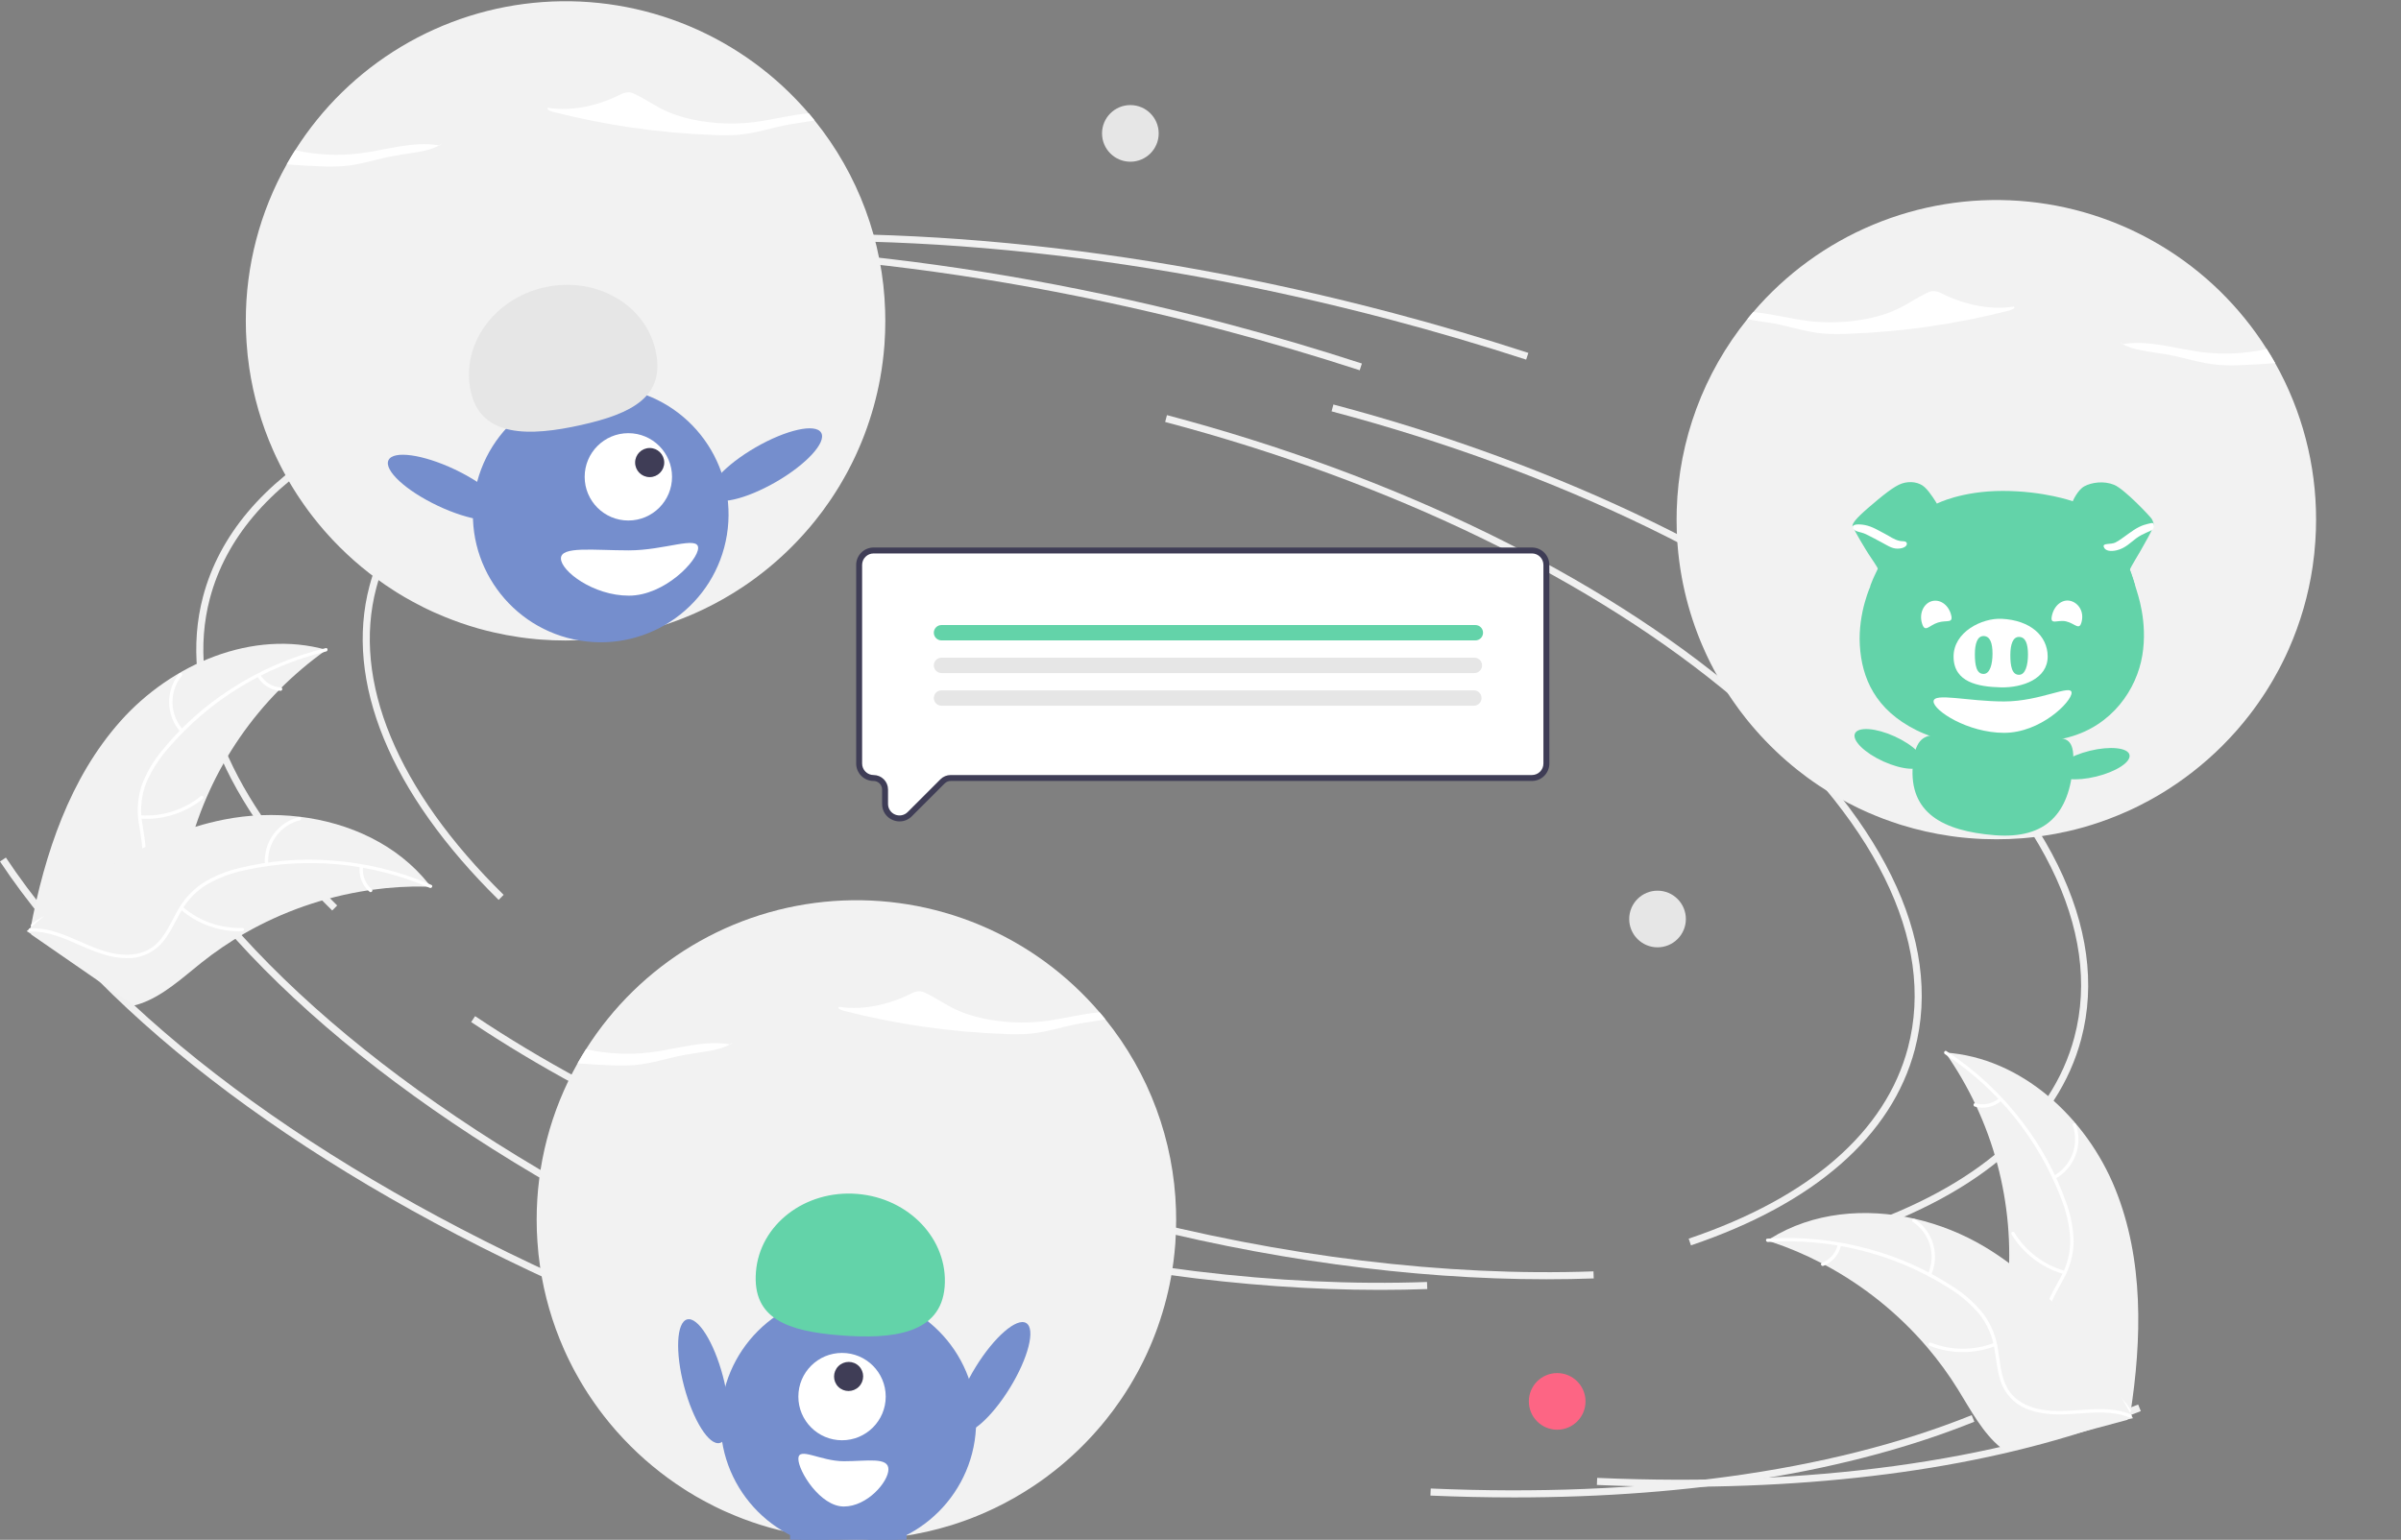 <svg width="809" height="519" viewBox="0 0 809 519" fill="none" xmlns="http://www.w3.org/2000/svg">
<rect x="0" y="0" width="809" height="519" fill="#808080" stroke="none"/>
<g clip-path="url(#clip0_78_60)">
<path d="M168.019 303.31C131.427 267.288 115.973 229.708 124.501 197.494C135.445 156.154 184.066 127.57 257.895 119.073L258.168 121.444C185.366 129.823 137.487 157.765 126.808 198.104C118.508 229.455 133.739 266.214 169.694 301.61L168.019 303.31Z" fill="#F0F0F0"/>
<path d="M521.067 431.177C475.399 431.177 425.771 424.39 376.477 411.34C315.519 395.202 259.627 370.843 214.843 340.897L216.169 338.913C260.737 368.715 316.382 392.962 377.088 409.033C431.947 423.557 487.218 430.286 536.905 428.51L536.991 430.895C531.744 431.083 526.436 431.177 521.067 431.177Z" fill="#F0F0F0"/>
<path d="M625.837 416.169L625.073 413.908C665.917 400.098 691.464 377.853 698.951 349.573C708.467 313.624 687.792 271.907 640.732 232.106C593.432 192.104 525.224 158.912 448.67 138.646L449.281 136.338C526.169 156.694 594.709 190.057 642.272 230.284C690.076 270.713 711.024 313.294 701.258 350.184C693.556 379.274 667.476 402.091 625.837 416.169Z" fill="#F0F0F0"/>
<path d="M250.79 432.174C161.054 392.375 91.905 340.741 56.083 286.781L58.071 285.461C93.645 339.047 162.431 390.375 251.757 429.993L250.79 432.174Z" fill="#F0F0F0"/>
<path d="M566.296 501.123C557.04 501.123 547.626 500.916 538.054 500.503L538.156 498.119C609.589 501.212 672.616 492.663 720.435 473.393L721.328 475.607C679.614 492.415 626.446 501.123 566.296 501.123Z" fill="#F0F0F0"/>
<path d="M514.229 121.213C499.398 116.384 484.142 111.888 468.886 107.849C381.094 84.607 294.793 76.355 219.311 83.99L219.071 81.615C294.835 73.956 381.431 82.227 469.497 105.542C484.796 109.592 500.095 114.101 514.968 118.944L514.229 121.213Z" fill="#F0F0F0"/>
<path d="M111.936 306.89C75.344 270.868 59.89 233.288 68.418 201.074C79.362 159.733 127.983 131.15 201.812 122.653L202.085 125.024C129.283 133.402 81.404 161.344 70.725 201.684C62.425 233.035 77.656 269.794 113.611 305.189L111.936 306.89Z" fill="#F0F0F0"/>
<path d="M464.984 434.756C419.316 434.756 369.689 427.97 320.395 414.92C259.436 398.782 203.544 374.423 158.76 344.477L160.086 342.493C204.654 372.295 260.299 396.542 321.005 412.612C375.865 427.137 431.135 433.866 480.822 432.09L480.908 434.474C475.661 434.663 470.353 434.757 464.984 434.756Z" fill="#F0F0F0"/>
<path d="M569.754 419.749L568.99 417.488C609.834 403.678 635.381 381.432 642.868 353.153C652.385 317.204 631.709 275.486 584.649 235.686C537.349 195.684 469.141 162.492 392.588 142.225L393.198 139.918C470.086 160.273 538.626 193.637 586.189 233.864C633.993 274.293 654.941 316.874 645.175 353.764C637.474 382.854 611.393 405.671 569.754 419.749Z" fill="#F0F0F0"/>
<path d="M194.707 435.754C104.971 395.955 35.822 344.32 0 290.361L1.988 289.041C37.562 342.627 106.348 393.955 195.674 433.573L194.707 435.754Z" fill="#F0F0F0"/>
<path d="M510.213 504.703C500.957 504.703 491.543 504.496 481.971 504.083L482.073 501.699C553.507 504.791 616.533 496.243 664.352 476.972L665.245 479.186C623.531 495.995 570.364 504.703 510.213 504.703Z" fill="#F0F0F0"/>
<path d="M458.147 124.793C443.315 119.964 428.059 115.468 412.803 111.429C325.011 88.187 238.711 79.935 163.228 87.57L162.988 85.195C238.752 77.535 325.348 85.807 413.414 109.121C428.713 113.172 444.012 117.681 458.886 122.524L458.147 124.793Z" fill="#F0F0F0"/>
<path d="M40.677 242.969C57.827 223.741 85.183 212.021 109.975 219.037C87.103 235.222 70.695 258.975 63.651 286.094C60.972 296.563 59.083 308.485 50.377 314.886C44.96 318.869 37.782 319.82 31.12 318.913C24.458 318.006 18.159 315.415 11.944 312.848L10.272 312.993C15.08 287.68 23.527 262.197 40.677 242.969Z" fill="#F2F2F2"/>
<path d="M109.899 219.572C89.172 224.59 70.552 236.012 56.686 252.215C53.639 255.65 51.153 259.544 49.318 263.754C47.664 267.912 47.153 272.437 47.839 276.86C48.396 280.996 49.444 285.163 48.986 289.362C48.719 291.509 48.002 293.574 46.882 295.424C45.761 297.273 44.261 298.865 42.482 300.095C38.129 303.274 32.893 304.699 27.724 305.914C21.985 307.264 16.002 308.575 11.324 312.39C10.757 312.852 10.073 311.945 10.639 311.484C18.779 304.848 30.09 305.7 39.096 300.88C43.298 298.631 46.848 295.102 47.711 290.259C48.466 286.025 47.388 281.727 46.788 277.544C46.056 273.24 46.388 268.821 47.757 264.675C49.371 260.386 51.704 256.403 54.654 252.896C61.171 244.895 68.905 237.969 77.574 232.371C87.431 225.927 98.319 221.217 109.765 218.444C110.473 218.273 110.603 219.402 109.899 219.572L109.899 219.572Z" fill="white"/>
<path d="M60.844 246.735C58.441 244.04 57.075 240.578 56.989 236.968C56.903 233.358 58.103 229.835 60.375 227.029C60.837 226.462 61.738 227.153 61.276 227.72C59.156 230.33 58.038 233.611 58.125 236.973C58.212 240.334 59.498 243.554 61.75 246.05C62.239 246.594 61.33 247.275 60.844 246.735H60.844Z" fill="white"/>
<path d="M47.281 274.8C54.646 275.289 61.925 272.984 67.666 268.345C68.234 267.885 68.918 268.791 68.351 269.251C62.367 274.067 54.787 276.45 47.124 275.925C46.394 275.874 46.554 274.749 47.281 274.8Z" fill="white"/>
<path d="M87.687 227.411C88.399 228.648 89.407 229.688 90.621 230.439C91.835 231.189 93.216 231.627 94.641 231.712C95.371 231.753 95.21 232.877 94.484 232.836C92.911 232.735 91.386 232.25 90.043 231.424C88.7 230.597 87.58 229.455 86.781 228.096C86.695 227.974 86.658 227.824 86.679 227.676C86.699 227.528 86.775 227.394 86.891 227.3C87.012 227.21 87.163 227.171 87.312 227.192C87.461 227.213 87.595 227.291 87.687 227.411V227.411Z" fill="white"/>
<path d="M145.166 298.859C144.709 298.846 144.252 298.833 143.79 298.828C137.645 298.687 131.499 299.046 125.413 299.9C124.941 299.959 124.464 300.025 123.995 300.097C109.353 302.312 95.25 307.226 82.402 314.589C77.292 317.524 72.413 320.843 67.807 324.518C61.446 329.594 54.953 335.603 47.506 338.205C46.732 338.485 45.941 338.717 45.139 338.899L10.579 315.021C10.527 314.928 10.47 314.842 10.419 314.748L8.995 313.857C9.219 313.651 9.457 313.442 9.681 313.236C9.81 313.116 9.948 313.001 10.077 312.881C10.166 312.803 10.256 312.725 10.331 312.649C10.361 312.623 10.391 312.597 10.415 312.578C10.49 312.502 10.569 312.44 10.639 312.372C11.961 311.2 13.294 310.036 14.637 308.879C14.642 308.871 14.642 308.871 14.655 308.868C24.912 300.077 35.992 292.065 47.936 285.989C48.296 285.806 48.66 285.615 49.035 285.444C54.435 282.735 60.046 280.472 65.814 278.677C68.975 277.705 72.184 276.893 75.427 276.245C83.811 274.586 92.404 274.257 100.89 275.269C117.807 277.289 133.89 284.696 144.375 297.846C144.643 298.183 144.904 298.514 145.166 298.859Z" fill="#F2F2F2"/>
<path d="M144.786 299.244C125.214 290.771 103.471 288.681 82.645 293.27C78.144 294.178 73.814 295.79 69.815 298.047C65.99 300.371 62.858 303.676 60.743 307.621C58.697 311.258 57.026 315.216 54.132 318.294C52.627 319.847 50.81 321.064 48.802 321.866C46.793 322.668 44.638 323.036 42.477 322.947C37.087 322.864 32.048 320.85 27.189 318.708C21.794 316.331 16.228 313.776 10.196 314.004C9.466 314.032 9.465 312.896 10.195 312.869C20.689 312.471 29.208 319.962 39.3 321.535C44.01 322.269 48.969 321.589 52.573 318.242C55.725 315.315 57.452 311.235 59.492 307.534C61.499 303.656 64.424 300.329 68.013 297.842C71.885 295.39 76.145 293.613 80.612 292.59C90.633 290.125 100.978 289.252 111.27 290.001C123.02 290.791 134.549 293.585 145.357 298.262C146.026 298.552 145.45 299.531 144.786 299.244V299.244Z" fill="white"/>
<path d="M89.264 291.398C88.969 287.799 89.962 284.212 92.067 281.278C94.171 278.344 97.251 276.254 100.754 275.381C101.464 275.206 101.768 276.301 101.057 276.475C97.793 277.282 94.925 279.23 92.971 281.966C91.016 284.702 90.105 288.047 90.4 291.396C90.463 292.124 89.327 292.121 89.264 291.398Z" fill="white"/>
<path d="M61.538 305.639C67.124 310.464 74.323 313.006 81.7 312.759C82.431 312.734 82.432 313.869 81.702 313.895C74.024 314.138 66.537 311.477 60.736 306.443C60.183 305.963 60.988 305.162 61.538 305.639V305.639Z" fill="white"/>
<path d="M122.331 292.129C122.155 293.545 122.334 294.983 122.851 296.313C123.368 297.643 124.207 298.824 125.294 299.75C125.852 300.223 125.047 301.024 124.492 300.554C123.296 299.526 122.371 298.22 121.796 296.752C121.222 295.284 121.015 293.697 121.195 292.131C121.2 291.981 121.261 291.84 121.366 291.734C121.472 291.629 121.613 291.567 121.762 291.562C121.913 291.563 122.057 291.623 122.163 291.729C122.27 291.835 122.33 291.979 122.331 292.129H122.331Z" fill="white"/>
<path d="M712.665 400.593C702.975 376.719 681.149 356.487 655.442 354.762C671.543 377.692 679.013 405.579 676.533 433.488C675.537 444.248 673.309 456.111 679.357 465.066C683.121 470.638 689.561 473.946 696.141 475.331C702.72 476.716 709.524 476.393 716.239 476.063L717.766 476.762C721.745 451.306 722.354 424.466 712.665 400.593Z" fill="#F2F2F2"/>
<path d="M655.333 355.291C673.168 366.984 686.865 384 694.479 403.921C696.194 408.18 697.227 412.683 697.54 417.264C697.701 421.737 696.661 426.17 694.528 430.105C692.614 433.813 690.226 437.385 689.246 441.495C688.776 443.606 688.757 445.792 689.191 447.911C689.625 450.03 690.502 452.033 691.764 453.789C694.796 458.246 699.249 461.348 703.708 464.23C708.66 467.43 713.854 470.676 716.978 475.841C717.356 476.466 718.305 475.842 717.927 475.217C712.492 466.232 701.551 463.232 694.69 455.666C691.488 452.136 689.331 447.619 690.145 442.768C690.858 438.526 693.317 434.841 695.288 431.103C697.425 427.295 698.596 423.022 698.701 418.657C698.622 414.075 697.764 409.539 696.164 405.245C692.715 395.519 687.759 386.396 681.476 378.21C674.358 368.828 665.687 360.733 655.839 354.274C655.229 353.875 654.727 354.895 655.333 355.291V355.291Z" fill="white"/>
<path d="M692.405 397.362C695.574 395.631 698.024 392.829 699.318 389.458C700.612 386.087 700.666 382.366 699.47 378.959C699.225 378.271 698.144 378.618 698.389 379.308C699.509 382.478 699.458 385.944 698.247 389.081C697.035 392.218 694.742 394.818 691.782 396.412C691.139 396.76 691.766 397.707 692.405 397.362V397.362Z" fill="white"/>
<path d="M695.747 428.352C688.646 426.338 682.565 421.721 678.717 415.422C678.336 414.797 677.387 415.421 677.767 416.045C681.784 422.592 688.122 427.384 695.516 429.464C696.221 429.662 696.448 428.549 695.747 428.352V428.352Z" fill="white"/>
<path d="M673.619 370.14C672.532 371.065 671.233 371.706 669.837 372.005C668.442 372.304 666.994 372.252 665.624 371.853C664.922 371.647 664.695 372.76 665.393 372.965C666.909 373.399 668.508 373.454 670.05 373.127C671.593 372.8 673.032 372.101 674.242 371.089C674.364 371.004 674.448 370.874 674.479 370.728C674.509 370.582 674.483 370.43 674.405 370.303C674.322 370.178 674.193 370.09 674.045 370.06C673.898 370.029 673.745 370.058 673.619 370.14V370.14Z" fill="white"/>
<path d="M595.469 418.112C595.904 418.254 596.339 418.395 596.776 418.546C602.611 420.478 608.279 422.882 613.724 425.732C614.148 425.946 614.575 426.169 614.993 426.394C628.038 433.401 639.67 442.77 649.295 454.023C653.121 458.504 656.601 463.27 659.704 468.28C663.989 475.198 668.085 483.04 674.224 487.993C674.859 488.517 675.526 489.001 676.22 489.443L716.795 478.57C716.875 478.499 716.958 478.437 717.038 478.366L718.678 478.006C718.536 477.736 718.383 477.46 718.241 477.19C718.159 477.033 718.068 476.879 717.987 476.722C717.929 476.619 717.872 476.515 717.826 476.418C717.807 476.384 717.787 476.349 717.771 476.324C717.725 476.227 717.672 476.142 717.629 476.054C716.778 474.506 715.914 472.962 715.038 471.42C715.035 471.411 715.035 471.411 715.024 471.404C708.319 459.677 700.576 448.407 691.369 438.67C691.092 438.377 690.812 438.075 690.517 437.787C686.342 433.421 681.818 429.404 676.989 425.775C674.338 423.797 671.589 421.954 668.752 420.253C661.413 415.873 653.431 412.675 645.098 410.776C628.487 406.992 610.85 408.563 596.555 417.425C596.189 417.651 595.832 417.876 595.469 418.112Z" fill="#F2F2F2"/>
<path d="M595.698 418.603C616.978 417.201 638.159 422.54 656.232 433.862C660.166 436.23 663.702 439.204 666.71 442.673C669.531 446.147 671.37 450.314 672.036 454.739C672.74 458.853 672.984 463.142 674.676 467.013C675.571 468.982 676.873 470.739 678.495 472.17C680.117 473.6 682.023 474.671 684.089 475.313C689.193 477.047 694.616 476.843 699.912 476.459C705.792 476.033 711.893 475.498 717.497 477.74C718.176 478.012 718.558 476.942 717.88 476.671C708.13 472.769 697.589 476.961 687.555 475.051C682.873 474.16 678.431 471.852 676.161 467.489C674.176 463.673 673.921 459.25 673.244 455.078C672.657 450.751 671.02 446.634 668.475 443.086C665.654 439.475 662.238 436.37 658.375 433.905C649.766 428.216 640.316 423.916 630.371 421.162C619.038 417.957 607.241 416.714 595.489 417.486C594.762 417.535 594.976 418.651 595.698 418.603V418.603Z" fill="white"/>
<path d="M650.627 429.874C652.115 426.584 652.385 422.872 651.389 419.401C650.392 415.931 648.195 412.927 645.189 410.927C644.579 410.524 643.925 411.453 644.535 411.856C647.338 413.713 649.385 416.511 650.306 419.745C651.227 422.979 650.962 426.436 649.558 429.491C649.254 430.155 650.325 430.535 650.627 429.874H650.627Z" fill="white"/>
<path d="M671.954 452.606C665.071 455.273 657.436 455.247 650.571 452.535C649.891 452.266 649.509 453.335 650.188 453.604C657.337 456.413 665.283 456.424 672.439 453.633C673.121 453.366 672.632 452.341 671.954 452.606V452.606Z" fill="white"/>
<path d="M619.238 419.449C618.928 420.842 618.276 422.136 617.342 423.215C616.408 424.294 615.22 425.124 613.886 425.631C613.201 425.889 613.691 426.914 614.371 426.658C615.843 426.091 617.153 425.173 618.188 423.983C619.223 422.793 619.95 421.368 620.307 419.832C620.353 419.69 620.343 419.536 620.279 419.401C620.215 419.267 620.103 419.161 619.964 419.106C619.822 419.056 619.666 419.064 619.531 419.129C619.395 419.193 619.29 419.308 619.238 419.449V419.449Z" fill="white"/>
<path d="M524.682 481.886C529.955 481.886 534.229 477.612 534.229 472.34C534.229 467.068 529.955 462.794 524.682 462.794C519.41 462.794 515.136 467.068 515.136 472.34C515.136 477.612 519.41 481.886 524.682 481.886Z" fill="#FD6584"/>
<path d="M558.496 319.296C563.768 319.296 568.042 315.022 568.042 309.75C568.042 304.478 563.768 300.204 558.496 300.204C553.224 300.204 548.95 304.478 548.95 309.75C548.95 315.022 553.224 319.296 558.496 319.296Z" fill="#E6E6E6"/>
<path d="M380.868 54.508C386.14 54.508 390.414 50.234 390.414 44.962C390.414 39.69 386.14 35.416 380.868 35.416C375.595 35.416 371.322 39.69 371.322 44.962C371.322 50.234 375.595 54.508 380.868 54.508Z" fill="#E6E6E6"/>
<path d="M180.826 411.146C180.826 413.576 180.906 416.006 181.076 418.416C181.256 421.296 181.566 424.156 181.986 426.996C183.397 436.558 186.095 445.886 190.006 454.726C190.205 455.166 190.405 455.606 190.606 456.046L190.906 456.706C191.006 456.926 191.116 457.146 191.216 457.356C191.356 457.646 191.486 457.926 191.626 458.206C191.796 458.556 191.966 458.906 192.146 459.256C192.166 459.296 192.186 459.346 192.216 459.396C192.366 459.696 192.506 459.986 192.666 460.286C192.695 460.351 192.728 460.414 192.766 460.476C192.936 460.816 193.116 461.166 193.296 461.506C193.496 461.866 193.686 462.236 193.886 462.596C194.366 463.486 194.866 464.366 195.376 465.246C195.526 465.506 195.676 465.766 195.836 466.026C195.976 466.266 196.116 466.506 196.266 466.746C196.366 466.906 196.466 467.076 196.566 467.236C196.726 467.506 196.886 467.766 197.056 468.036C197.426 468.626 197.806 469.216 198.176 469.806H198.186C198.356 470.076 198.536 470.346 198.716 470.606V470.616C199.246 471.416 199.796 472.216 200.346 473.006C200.347 473.006 200.348 473.006 200.349 473.006C200.351 473.007 200.352 473.008 200.353 473.008C200.354 473.009 200.354 473.011 200.355 473.012C200.355 473.013 200.356 473.014 200.356 473.016C200.796 473.656 201.256 474.276 201.706 474.896V474.906C202.006 475.296 202.296 475.696 202.596 476.086C202.836 476.406 203.086 476.736 203.336 477.056C203.386 477.126 203.446 477.186 203.496 477.256V477.266C203.566 477.356 203.636 477.436 203.706 477.526C204.766 478.886 205.859 480.216 206.986 481.516L207.166 481.726C207.226 481.796 207.296 481.866 207.356 481.946C207.456 482.056 207.546 482.166 207.646 482.276C207.736 482.386 207.836 482.496 207.936 482.606C213.809 489.221 220.468 495.095 227.766 500.096C228.736 500.766 229.726 501.416 230.716 502.046C230.966 502.206 231.216 502.366 231.466 502.516C231.536 502.566 231.616 502.616 231.686 502.666C231.826 502.746 231.956 502.826 232.096 502.916C232.226 502.996 232.356 503.076 232.496 503.156C233.026 503.486 233.566 503.806 234.106 504.126C234.236 504.206 234.376 504.286 234.516 504.366C234.646 504.436 234.786 504.516 234.926 504.596C234.926 504.606 234.926 504.606 234.936 504.606H234.946V504.616H234.956C235.626 505.006 236.306 505.386 236.996 505.756C237.366 505.956 237.746 506.166 238.126 506.356C238.986 506.826 239.856 507.276 240.726 507.706C241.036 507.856 241.356 508.006 241.666 508.166C241.926 508.286 242.186 508.416 242.446 508.536C242.526 508.576 242.596 508.606 242.666 508.646C242.886 508.746 243.096 508.846 243.316 508.946C243.556 509.056 243.796 509.166 244.026 509.276C244.296 509.396 244.556 509.516 244.826 509.626C245.826 510.076 246.836 510.506 247.846 510.916C251.465 512.399 255.164 513.681 258.926 514.756C259.096 514.806 259.276 514.856 259.456 514.906C261.066 515.356 262.686 515.766 264.316 516.136C267.166 516.796 270.042 517.336 272.946 517.756H272.966C273.316 517.806 273.656 517.856 274.006 517.906C274.036 517.906 274.066 517.916 274.106 517.916C274.106 517.926 274.106 517.926 274.116 517.916C274.496 517.966 274.886 518.016 275.266 518.066C275.292 518.073 275.319 518.077 275.346 518.076C275.706 518.126 276.076 518.166 276.436 518.206C276.826 518.246 277.216 518.286 277.606 518.326C277.906 518.356 278.206 518.386 278.506 518.416C278.531 518.425 278.559 518.428 278.586 518.426C278.856 518.446 279.126 518.476 279.396 518.496H279.436C279.666 518.516 279.906 518.536 280.136 518.556C282.926 518.776 285.726 518.876 288.566 518.876C291.636 518.876 294.686 518.756 297.696 518.496H297.726C298.376 518.436 299.016 518.376 299.656 518.316C299.826 518.296 299.986 518.286 300.156 518.266C300.186 518.266 300.226 518.256 300.256 518.256C300.306 518.246 300.356 518.246 300.416 518.236C300.443 518.237 300.47 518.233 300.496 518.226C300.716 518.206 300.936 518.176 301.166 518.156L301.916 518.066C302.166 518.036 302.416 517.996 302.666 517.966C302.726 517.956 302.776 517.956 302.836 517.946C303.016 517.926 303.196 517.896 303.376 517.866C303.466 517.856 303.556 517.846 303.636 517.836C303.816 517.806 303.986 517.786 304.166 517.756H304.176C309.663 516.966 315.08 515.745 320.376 514.106C320.656 514.016 320.936 513.936 321.216 513.846C321.226 513.846 321.236 513.836 321.246 513.836C321.326 513.806 321.416 513.786 321.496 513.756C322.246 513.516 322.986 513.266 323.726 513.006C324.746 512.666 325.756 512.296 326.766 511.916C327.036 511.806 327.306 511.706 327.576 511.596C328.126 511.386 328.666 511.166 329.206 510.946C330.126 510.576 331.046 510.186 331.956 509.786C332.806 509.406 333.646 509.026 334.486 508.626C334.506 508.616 334.536 508.616 334.556 508.596C334.746 508.506 334.936 508.416 335.116 508.326H335.126C339.731 506.116 344.172 503.579 348.416 500.736C349.776 499.826 351.116 498.886 352.436 497.916C353.496 497.126 354.536 496.326 355.576 495.506C360.706 491.425 365.456 486.886 369.766 481.946V481.936C370.076 481.596 370.366 481.246 370.666 480.896C370.716 480.846 370.756 480.796 370.796 480.756C370.986 480.526 371.166 480.306 371.356 480.086V480.076C371.606 479.786 371.856 479.486 372.096 479.186C372.156 479.116 372.206 479.056 372.256 478.996V478.986C372.456 478.746 372.646 478.506 372.846 478.256C372.946 478.136 373.036 478.016 373.136 477.896V477.886C373.726 477.146 374.296 476.406 374.866 475.646C375.016 475.446 375.166 475.236 375.326 475.026C376.046 474.056 376.746 473.066 377.426 472.076V472.066C377.686 471.696 377.936 471.316 378.196 470.946C378.446 470.566 378.696 470.186 378.946 469.806C379.196 469.406 379.456 469.016 379.706 468.616L379.736 468.556C379.986 468.176 380.236 467.776 380.476 467.386C380.666 467.066 380.856 466.756 381.046 466.446C381.166 466.236 381.296 466.026 381.416 465.806C381.463 465.738 381.506 465.668 381.546 465.596C381.826 465.106 382.106 464.616 382.386 464.126C382.716 463.556 383.036 462.976 383.356 462.396C383.476 462.156 383.606 461.916 383.736 461.676C383.786 461.596 383.826 461.516 383.866 461.436C384.016 461.156 384.166 460.866 384.306 460.576C384.456 460.296 384.606 460.006 384.756 459.716C384.896 459.436 385.046 459.146 385.186 458.856C385.296 458.636 385.396 458.416 385.506 458.196C385.513 458.178 385.523 458.161 385.536 458.146C385.586 458.036 385.636 457.936 385.676 457.836C385.688 457.821 385.698 457.804 385.706 457.786C385.816 457.566 385.916 457.336 386.026 457.116C386.166 456.826 386.296 456.526 386.436 456.236C386.526 456.036 386.626 455.826 386.716 455.616C386.846 455.326 386.986 455.036 387.106 454.736C387.246 454.436 387.376 454.136 387.506 453.826C387.543 453.751 387.576 453.674 387.606 453.596C387.676 453.456 387.726 453.316 387.786 453.176C387.946 452.806 388.106 452.426 388.256 452.056C388.436 451.636 388.606 451.206 388.766 450.786C388.926 450.396 389.076 449.996 389.226 449.596L389.286 449.456C391.616 443.319 393.383 436.983 394.566 430.526V430.516C395.233 426.829 395.71 423.111 395.996 419.376C396.006 419.166 396.026 418.966 396.036 418.766C396.216 416.236 396.296 413.696 396.296 411.146C396.296 410.016 396.276 408.896 396.246 407.776C395.548 384.352 387.195 361.802 372.466 343.576C372.146 343.176 371.826 342.776 371.496 342.376C371.166 341.976 370.826 341.586 370.496 341.196C359.533 328.358 345.708 318.275 330.134 311.761C314.56 305.247 297.673 302.483 280.835 303.693C263.997 304.902 247.679 310.051 233.196 318.725C218.713 327.398 206.47 339.353 197.456 353.626C196.966 354.406 196.476 355.196 196.006 355.986C195.526 356.786 195.066 357.586 194.606 358.396C185.546 374.499 180.8 392.669 180.826 411.146Z" fill="#F2F2F2"/>
<path d="M284.283 340.679C301.999 345.225 320.154 347.845 338.432 348.495C341.196 348.645 343.966 348.626 346.728 348.438C352.797 347.928 357.995 346.02 363.785 344.978C366.568 344.478 369.669 344.113 372.471 343.573C371.823 342.769 371.164 341.976 370.493 341.192C364.451 341.703 358.315 343.374 352.2 344.15C341.806 345.472 330.16 343.997 322.28 340.36C318.457 338.594 315.528 336.391 311.719 334.618C311.201 334.352 310.639 334.18 310.061 334.111C308.963 334.078 307.878 334.359 306.934 334.922C300.543 338.148 291.263 340.771 282.65 339.328C282.008 339.83 283.228 340.403 284.283 340.679Z" fill="white"/>
<path d="M246.169 352.034C246.09 352.02 246.011 352.009 245.932 351.995C246.263 351.79 246.575 351.555 246.863 351.294L246.169 352.034Z" fill="white"/>
<path d="M194.608 358.4C198.205 358.687 201.821 358.901 205.456 359.042C208.22 359.191 210.991 359.172 213.752 358.986C219.821 358.473 225.02 356.568 230.809 355.525C236.115 354.572 242.563 354.112 245.932 351.995C237.225 350.488 228.203 353.556 219.225 354.698C211.962 355.591 204.6 355.227 197.461 353.623C196.467 355.187 195.516 356.779 194.608 358.4Z" fill="white"/>
<path d="M303.114 275.856C302.464 275.855 301.82 275.724 301.22 275.473C300.325 275.114 299.559 274.492 299.023 273.69C298.487 272.888 298.206 271.943 298.216 270.978V266.091C298.215 265.066 297.808 264.083 297.083 263.358C296.358 262.633 295.375 262.225 294.35 262.224C293.06 262.223 291.823 261.71 290.91 260.797C289.998 259.885 289.485 258.648 289.483 257.358V190.402C289.485 189.112 289.998 187.875 290.91 186.963C291.822 186.051 293.059 185.537 294.35 185.536H516.176C517.467 185.537 518.704 186.05 519.616 186.963C520.528 187.875 521.042 189.112 521.043 190.402V257.358C521.042 258.648 520.528 259.885 519.616 260.797C518.704 261.71 517.467 262.223 516.176 262.224H320.321C319.813 262.223 319.31 262.322 318.84 262.517C318.371 262.711 317.945 262.996 317.586 263.357L306.524 274.419C306.079 274.872 305.549 275.233 304.963 275.479C304.378 275.726 303.749 275.854 303.114 275.856V275.856Z" fill="white"/>
<path d="M303.114 276.856C302.332 276.855 301.558 276.699 300.837 276.397C299.758 275.963 298.835 275.214 298.189 274.247C297.543 273.28 297.204 272.141 297.216 270.978V266.091C297.216 265.331 296.913 264.603 296.376 264.065C295.839 263.528 295.11 263.225 294.35 263.224C292.795 263.222 291.303 262.604 290.204 261.504C289.104 260.404 288.485 258.913 288.483 257.357V190.402C288.485 188.847 289.104 187.356 290.203 186.256C291.303 185.156 292.794 184.538 294.35 184.536H516.176C517.732 184.538 519.223 185.156 520.323 186.256C521.423 187.356 522.041 188.847 522.043 190.402V257.357C522.041 258.913 521.423 260.404 520.323 261.504C519.223 262.604 517.732 263.222 516.176 263.224H320.321C319.944 263.223 319.571 263.297 319.223 263.441C318.875 263.585 318.559 263.797 318.293 264.064L307.231 275.126C306.694 275.672 306.053 276.106 305.346 276.404C304.639 276.701 303.881 276.854 303.114 276.856V276.856ZM294.35 186.536C293.325 186.537 292.342 186.945 291.617 187.67C290.892 188.395 290.484 189.377 290.483 190.402V257.357C290.484 258.382 290.892 259.365 291.617 260.09C292.342 260.815 293.325 261.223 294.35 261.224C295.64 261.226 296.877 261.739 297.79 262.652C298.702 263.564 299.215 264.801 299.216 266.091V270.978C299.217 271.743 299.443 272.49 299.868 273.126C300.293 273.762 300.897 274.257 301.604 274.55C302.31 274.842 303.087 274.919 303.837 274.77C304.587 274.62 305.276 274.252 305.817 273.712L316.879 262.65C317.33 262.197 317.866 261.837 318.457 261.592C319.048 261.348 319.681 261.222 320.321 261.224H516.176C517.202 261.223 518.185 260.815 518.909 260.09C519.634 259.365 520.042 258.382 520.043 257.357V190.402C520.042 189.377 519.634 188.394 518.909 187.669C518.184 186.945 517.201 186.537 516.176 186.536L294.35 186.536Z" fill="#3F3D56"/>
<path d="M497.114 215.848H317.236C316.549 215.848 315.89 215.575 315.404 215.089C314.918 214.604 314.645 213.945 314.645 213.257C314.645 212.57 314.918 211.911 315.404 211.425C315.89 210.94 316.549 210.667 317.236 210.667H497.114C497.801 210.667 498.46 210.94 498.946 211.425C499.432 211.911 499.705 212.57 499.705 213.257C499.705 213.945 499.432 214.604 498.946 215.089C498.46 215.575 497.801 215.848 497.114 215.848Z" fill="#63D3A9"/>
<path d="M496.784 226.855H317.236C316.549 226.855 315.89 226.582 315.404 226.096C314.918 225.61 314.645 224.951 314.645 224.264C314.645 223.577 314.918 222.918 315.404 222.432C315.89 221.946 316.549 221.673 317.236 221.673H496.784C497.471 221.673 498.13 221.946 498.616 222.432C499.102 222.918 499.374 223.577 499.374 224.264C499.374 224.951 499.102 225.61 498.616 226.096C498.13 226.582 497.471 226.855 496.784 226.855V226.855Z" fill="#E6E6E6"/>
<path d="M496.605 237.861H317.236C316.549 237.861 315.89 237.588 315.404 237.103C314.918 236.617 314.645 235.958 314.645 235.271C314.645 234.584 314.918 233.925 315.404 233.439C315.89 232.953 316.549 232.68 317.236 232.68H496.605C497.292 232.68 497.951 232.953 498.437 233.439C498.923 233.925 499.196 234.584 499.196 235.271C499.196 235.958 498.923 236.617 498.437 237.103C497.951 237.588 497.292 237.861 496.605 237.861V237.861Z" fill="#E6E6E6"/>
<path d="M780.386 175.146C780.386 177.576 780.306 180.006 780.136 182.416C779.956 185.296 779.646 188.156 779.226 190.996C777.814 200.558 775.116 209.886 771.206 218.726C771.006 219.166 770.806 219.606 770.606 220.046L770.306 220.706C770.206 220.926 770.096 221.146 769.996 221.356C769.856 221.646 769.726 221.926 769.586 222.206C769.416 222.556 769.246 222.906 769.066 223.256C769.046 223.296 769.026 223.346 768.996 223.396C768.846 223.696 768.706 223.986 768.546 224.286C768.516 224.351 768.483 224.414 768.446 224.476C768.276 224.816 768.096 225.166 767.916 225.506C767.716 225.866 767.526 226.236 767.326 226.596C766.846 227.486 766.346 228.366 765.836 229.246C765.686 229.506 765.536 229.766 765.376 230.026C765.236 230.266 765.096 230.506 764.946 230.746C764.846 230.906 764.746 231.076 764.646 231.236C764.486 231.506 764.326 231.766 764.156 232.036C763.786 232.626 763.406 233.216 763.036 233.806H763.026C762.856 234.076 762.676 234.346 762.496 234.606V234.616C761.966 235.416 761.416 236.216 760.866 237.006C760.864 237.006 760.863 237.006 760.862 237.006C760.86 237.007 760.859 237.008 760.858 237.009C760.858 237.009 760.857 237.011 760.856 237.012C760.856 237.013 760.856 237.014 760.856 237.016C760.416 237.656 759.956 238.276 759.506 238.896V238.906C759.206 239.296 758.916 239.696 758.616 240.086C758.376 240.406 758.126 240.736 757.876 241.056C757.826 241.126 757.766 241.186 757.716 241.256V241.266C757.646 241.356 757.576 241.436 757.506 241.526C756.446 242.886 755.352 244.216 754.226 245.516L754.046 245.726C753.986 245.796 753.916 245.866 753.856 245.946C753.756 246.056 753.666 246.166 753.566 246.276C753.476 246.386 753.376 246.496 753.276 246.606C747.402 253.221 740.743 259.095 733.446 264.096C732.476 264.766 731.486 265.416 730.496 266.046C730.246 266.206 729.996 266.366 729.746 266.516C729.676 266.566 729.596 266.616 729.526 266.666C729.386 266.746 729.256 266.826 729.116 266.916C728.986 266.996 728.856 267.076 728.716 267.156C728.186 267.486 727.646 267.806 727.106 268.126C726.976 268.206 726.836 268.286 726.696 268.366C726.566 268.436 726.426 268.516 726.286 268.596C726.286 268.606 726.286 268.606 726.276 268.606H726.266V268.616H726.256C725.586 269.006 724.906 269.386 724.216 269.756C723.846 269.956 723.466 270.166 723.086 270.356C722.226 270.826 721.356 271.276 720.486 271.706C720.176 271.856 719.856 272.006 719.546 272.166C719.286 272.286 719.026 272.416 718.766 272.536C718.686 272.576 718.616 272.606 718.546 272.646C718.326 272.746 718.116 272.846 717.896 272.946C717.656 273.056 717.416 273.166 717.186 273.276C716.916 273.396 716.656 273.516 716.386 273.626C715.386 274.076 714.376 274.506 713.366 274.916C709.746 276.399 706.047 277.681 702.286 278.756C702.116 278.806 701.936 278.856 701.756 278.906C700.146 279.356 698.525 279.766 696.896 280.136C694.046 280.796 691.169 281.336 688.266 281.756H688.246C687.896 281.806 687.556 281.856 687.206 281.906C687.176 281.906 687.146 281.916 687.106 281.916C687.106 281.926 687.106 281.926 687.096 281.916C686.716 281.966 686.326 282.016 685.946 282.066C685.92 282.073 685.893 282.077 685.866 282.076C685.506 282.126 685.136 282.166 684.776 282.206C684.386 282.246 683.996 282.286 683.606 282.326C683.306 282.356 683.006 282.386 682.706 282.416C682.68 282.425 682.653 282.428 682.626 282.426C682.356 282.446 682.086 282.476 681.816 282.496H681.776C681.546 282.516 681.306 282.536 681.076 282.556C678.286 282.776 675.486 282.876 672.646 282.876C669.576 282.876 666.526 282.756 663.516 282.496H663.486C662.836 282.436 662.196 282.376 661.556 282.316C661.386 282.296 661.226 282.286 661.056 282.266C661.026 282.266 660.986 282.256 660.956 282.256C660.906 282.246 660.856 282.246 660.796 282.236C660.768 282.237 660.741 282.233 660.716 282.226C660.496 282.206 660.276 282.176 660.046 282.156L659.296 282.066C659.046 282.036 658.796 281.996 658.546 281.966C658.486 281.956 658.436 281.956 658.376 281.946C658.196 281.926 658.016 281.896 657.836 281.866C657.746 281.856 657.656 281.846 657.576 281.836C657.396 281.806 657.226 281.786 657.046 281.756H657.036C651.548 280.966 646.131 279.745 640.836 278.106C640.556 278.016 640.276 277.936 639.996 277.846C639.986 277.846 639.976 277.836 639.966 277.836C639.886 277.806 639.796 277.786 639.716 277.756C638.966 277.516 638.226 277.266 637.486 277.006C636.466 276.666 635.456 276.296 634.446 275.916C634.176 275.806 633.906 275.706 633.636 275.596C633.086 275.386 632.546 275.166 632.006 274.946C631.086 274.576 630.166 274.186 629.256 273.786C628.406 273.406 627.566 273.026 626.726 272.626C626.706 272.616 626.676 272.616 626.656 272.596C626.466 272.506 626.276 272.416 626.096 272.326H626.086C621.48 270.116 617.039 267.579 612.796 264.736C611.436 263.826 610.096 262.886 608.776 261.916C607.716 261.126 606.676 260.326 605.636 259.506C600.505 255.425 595.755 250.886 591.446 245.946V245.936C591.136 245.596 590.846 245.246 590.546 244.896C590.496 244.846 590.456 244.796 590.416 244.756C590.226 244.526 590.046 244.306 589.856 244.086V244.076C589.606 243.786 589.356 243.486 589.116 243.186C589.056 243.116 589.006 243.056 588.956 242.996V242.986C588.756 242.746 588.566 242.506 588.366 242.256C588.266 242.136 588.176 242.016 588.076 241.896V241.886C587.486 241.146 586.916 240.406 586.346 239.646C586.196 239.446 586.046 239.236 585.886 239.026C585.166 238.056 584.466 237.066 583.786 236.076V236.066C583.526 235.696 583.276 235.316 583.016 234.946C582.766 234.566 582.516 234.186 582.266 233.806C582.016 233.406 581.756 233.016 581.506 232.616L581.476 232.556C581.226 232.176 580.976 231.776 580.736 231.386C580.546 231.066 580.356 230.756 580.166 230.446C580.046 230.236 579.916 230.026 579.796 229.806C579.749 229.738 579.705 229.668 579.666 229.596C579.386 229.106 579.106 228.616 578.826 228.126C578.496 227.556 578.176 226.976 577.856 226.396C577.736 226.156 577.606 225.916 577.476 225.676C577.426 225.596 577.386 225.516 577.346 225.436C577.196 225.156 577.046 224.866 576.906 224.576C576.756 224.296 576.606 224.006 576.456 223.716C576.316 223.436 576.166 223.146 576.026 222.856C575.916 222.636 575.816 222.416 575.706 222.196C575.698 222.178 575.688 222.161 575.676 222.146C575.626 222.036 575.576 221.936 575.536 221.836C575.523 221.821 575.513 221.804 575.506 221.786C575.396 221.566 575.296 221.336 575.186 221.116C575.046 220.826 574.916 220.526 574.776 220.236C574.686 220.036 574.586 219.826 574.496 219.616C574.366 219.326 574.226 219.036 574.106 218.736C573.966 218.436 573.836 218.136 573.706 217.826C573.668 217.751 573.635 217.674 573.606 217.596C573.536 217.456 573.486 217.316 573.426 217.176C573.266 216.806 573.106 216.426 572.956 216.056C572.776 215.636 572.606 215.206 572.446 214.786C572.286 214.396 572.136 213.996 571.986 213.596L571.926 213.456C569.596 207.319 567.828 200.983 566.646 194.526V194.516C565.978 190.829 565.501 187.111 565.216 183.376C565.206 183.166 565.186 182.966 565.176 182.766C564.996 180.236 564.916 177.696 564.916 175.146C564.916 174.016 564.936 172.896 564.966 171.776C565.664 148.352 574.016 125.802 588.746 107.576C589.066 107.176 589.386 106.776 589.716 106.376C590.046 105.976 590.386 105.586 590.716 105.196C601.678 92.358 615.503 82.275 631.077 75.761C646.651 69.247 663.538 66.483 680.376 67.693C697.214 68.902 713.532 74.051 728.015 82.725C742.498 91.398 754.741 103.353 763.756 117.626C764.246 118.406 764.736 119.196 765.206 119.986C765.686 120.786 766.146 121.586 766.606 122.396C775.665 138.499 780.412 156.669 780.386 175.146V175.146Z" fill="#F2F2F2"/>
<path d="M676.928 104.679C659.212 109.225 641.057 111.845 622.779 112.495C620.015 112.645 617.245 112.626 614.483 112.438C608.414 111.928 603.216 110.02 597.426 108.978C594.643 108.478 591.542 108.113 588.74 107.573C589.388 106.769 590.047 105.976 590.718 105.192C596.76 105.703 602.896 107.374 609.011 108.15C619.405 109.472 631.051 107.997 638.931 104.359C642.754 102.594 645.683 100.391 649.492 98.618C650.01 98.352 650.571 98.18 651.15 98.111C652.248 98.078 653.333 98.359 654.277 98.922C660.668 102.148 669.948 104.771 678.561 103.328C679.203 103.83 677.983 104.402 676.928 104.679Z" fill="white"/>
<path d="M715.042 116.034C715.121 116.02 715.2 116.009 715.279 115.995C714.948 115.79 714.636 115.555 714.348 115.294L715.042 116.034Z" fill="white"/>
<path d="M766.603 122.4C763.006 122.688 759.39 122.902 755.755 123.042C752.991 123.191 750.221 123.173 747.459 122.986C741.39 122.473 736.191 120.568 730.402 119.525C725.096 118.572 718.648 118.112 715.279 115.995C723.986 114.488 733.008 117.556 741.986 118.698C749.249 119.591 756.611 119.227 763.75 117.623C764.744 119.187 765.695 120.779 766.603 122.4Z" fill="white"/>
<path d="M82.826 108.146C82.826 110.576 82.906 113.006 83.076 115.416C83.255 118.296 83.566 121.156 83.986 123.996C85.397 133.558 88.095 142.886 92.005 151.726C92.206 152.166 92.406 152.606 92.606 153.046L92.906 153.706C93.005 153.926 93.115 154.146 93.216 154.356C93.356 154.646 93.486 154.926 93.626 155.206C93.796 155.556 93.966 155.906 94.145 156.256C94.165 156.296 94.186 156.346 94.216 156.396C94.365 156.696 94.505 156.986 94.665 157.286C94.695 157.351 94.728 157.414 94.766 157.476C94.936 157.816 95.115 158.166 95.296 158.506C95.496 158.866 95.686 159.236 95.885 159.596C96.365 160.486 96.865 161.366 97.376 162.246C97.525 162.506 97.675 162.766 97.835 163.026C97.975 163.266 98.115 163.506 98.266 163.746C98.365 163.906 98.466 164.076 98.566 164.236C98.725 164.506 98.885 164.766 99.055 165.036C99.425 165.626 99.805 166.216 100.176 166.806H100.186C100.356 167.076 100.536 167.346 100.716 167.606V167.616C101.246 168.416 101.796 169.216 102.346 170.006C102.347 170.006 102.348 170.006 102.349 170.006C102.351 170.007 102.352 170.008 102.353 170.008C102.354 170.009 102.354 170.011 102.355 170.012C102.355 170.013 102.356 170.014 102.356 170.016C102.796 170.656 103.256 171.276 103.706 171.896V171.906C104.006 172.296 104.296 172.696 104.596 173.086C104.836 173.406 105.086 173.736 105.336 174.056C105.386 174.126 105.446 174.186 105.496 174.256V174.266C105.566 174.356 105.636 174.436 105.706 174.526C106.766 175.886 107.859 177.216 108.986 178.516L109.166 178.726C109.226 178.796 109.296 178.866 109.356 178.946C109.456 179.056 109.546 179.166 109.646 179.276C109.736 179.386 109.836 179.496 109.936 179.606C115.809 186.221 122.468 192.095 129.766 197.096C130.736 197.766 131.726 198.416 132.716 199.046C132.966 199.206 133.216 199.366 133.466 199.516C133.536 199.566 133.616 199.616 133.686 199.666C133.826 199.746 133.956 199.826 134.096 199.916C134.226 199.996 134.356 200.076 134.496 200.156C135.026 200.486 135.566 200.806 136.106 201.126C136.236 201.206 136.376 201.286 136.516 201.366C136.646 201.436 136.786 201.516 136.926 201.596C136.926 201.606 136.926 201.606 136.936 201.606H136.946V201.616H136.956C137.626 202.006 138.306 202.386 138.996 202.756C139.366 202.956 139.746 203.166 140.126 203.356C140.986 203.826 141.856 204.276 142.726 204.706C143.036 204.856 143.356 205.006 143.666 205.166C143.926 205.286 144.186 205.416 144.446 205.536C144.526 205.576 144.596 205.606 144.666 205.646C144.886 205.746 145.096 205.846 145.316 205.946C145.556 206.056 145.796 206.166 146.026 206.276C146.296 206.396 146.556 206.516 146.826 206.626C147.826 207.076 148.836 207.506 149.846 207.916C153.465 209.399 157.164 210.681 160.926 211.756C161.096 211.806 161.276 211.856 161.456 211.906C163.066 212.356 164.686 212.766 166.316 213.136C169.166 213.796 172.042 214.336 174.946 214.756H174.966C175.316 214.806 175.656 214.856 176.006 214.906C176.036 214.906 176.066 214.916 176.106 214.916C176.106 214.926 176.106 214.926 176.116 214.916C176.496 214.966 176.886 215.016 177.266 215.066C177.292 215.073 177.319 215.077 177.346 215.076C177.706 215.126 178.076 215.166 178.436 215.206C178.826 215.246 179.216 215.286 179.606 215.326C179.906 215.356 180.206 215.386 180.506 215.416C180.531 215.425 180.559 215.428 180.586 215.426C180.856 215.446 181.126 215.476 181.396 215.496H181.436C181.666 215.516 181.906 215.536 182.136 215.556C184.926 215.776 187.726 215.876 190.566 215.876C193.636 215.876 196.686 215.756 199.696 215.496H199.726C200.376 215.436 201.016 215.376 201.656 215.316C201.826 215.296 201.986 215.286 202.156 215.266C202.186 215.266 202.226 215.256 202.256 215.256C202.306 215.246 202.356 215.246 202.416 215.236C202.443 215.237 202.47 215.233 202.496 215.226C202.716 215.206 202.936 215.176 203.166 215.156L203.916 215.066C204.166 215.036 204.416 214.996 204.666 214.966C204.726 214.956 204.776 214.956 204.836 214.946C205.016 214.926 205.196 214.896 205.376 214.866C205.466 214.856 205.556 214.846 205.636 214.836C205.816 214.806 205.986 214.786 206.166 214.756H206.176C211.663 213.966 217.08 212.745 222.376 211.106C222.656 211.016 222.936 210.936 223.216 210.846C223.226 210.846 223.236 210.836 223.246 210.836C223.326 210.806 223.416 210.786 223.496 210.756C224.246 210.516 224.986 210.266 225.726 210.006C226.746 209.666 227.756 209.296 228.766 208.916C229.036 208.806 229.306 208.706 229.576 208.596C230.126 208.386 230.666 208.166 231.206 207.946C232.126 207.576 233.046 207.186 233.956 206.786C234.806 206.406 235.646 206.026 236.486 205.626C236.506 205.616 236.536 205.616 236.556 205.596C236.746 205.506 236.936 205.416 237.116 205.326H237.126C241.731 203.116 246.172 200.579 250.416 197.736C251.776 196.826 253.116 195.886 254.436 194.916C255.496 194.126 256.536 193.326 257.576 192.506C262.706 188.425 267.456 183.886 271.766 178.946V178.936C272.076 178.596 272.366 178.246 272.666 177.896C272.716 177.846 272.756 177.796 272.796 177.756C272.986 177.526 273.166 177.306 273.356 177.086V177.076C273.606 176.786 273.856 176.486 274.096 176.186C274.156 176.116 274.206 176.056 274.256 175.996V175.986C274.456 175.746 274.646 175.506 274.846 175.256C274.946 175.136 275.036 175.016 275.136 174.896V174.886C275.726 174.146 276.296 173.406 276.866 172.646C277.016 172.446 277.166 172.236 277.326 172.026C278.046 171.056 278.746 170.066 279.426 169.076V169.066C279.686 168.696 279.936 168.316 280.196 167.946C280.446 167.566 280.696 167.186 280.946 166.806C281.196 166.406 281.456 166.016 281.706 165.616L281.736 165.556C281.986 165.176 282.236 164.776 282.476 164.386C282.666 164.066 282.856 163.756 283.046 163.446C283.166 163.236 283.296 163.026 283.416 162.806C283.462 162.738 283.506 162.668 283.546 162.596C283.826 162.106 284.106 161.616 284.386 161.126C284.716 160.556 285.036 159.976 285.356 159.396C285.476 159.156 285.606 158.916 285.736 158.676C285.786 158.596 285.826 158.516 285.866 158.436C286.016 158.156 286.166 157.866 286.306 157.576C286.456 157.296 286.606 157.006 286.756 156.716C286.896 156.436 287.046 156.146 287.186 155.856C287.296 155.636 287.396 155.416 287.506 155.196C287.513 155.178 287.523 155.161 287.536 155.146C287.586 155.036 287.636 154.936 287.676 154.836C287.688 154.821 287.698 154.804 287.706 154.786C287.816 154.566 287.916 154.336 288.026 154.116C288.166 153.826 288.296 153.526 288.436 153.236C288.526 153.036 288.626 152.826 288.716 152.616C288.846 152.326 288.986 152.036 289.106 151.736C289.246 151.436 289.376 151.136 289.506 150.826C289.543 150.751 289.576 150.674 289.606 150.596C289.676 150.456 289.726 150.316 289.786 150.176C289.946 149.806 290.106 149.426 290.256 149.056C290.436 148.636 290.606 148.206 290.766 147.786C290.926 147.396 291.076 146.996 291.226 146.596L291.286 146.456C293.616 140.319 295.383 133.983 296.566 127.526V127.516C297.233 123.829 297.71 120.111 297.996 116.376C298.006 116.166 298.026 115.966 298.036 115.766C298.216 113.236 298.296 110.696 298.296 108.146C298.296 107.016 298.276 105.896 298.246 104.776C297.548 81.352 289.195 58.802 274.466 40.576C274.146 40.176 273.826 39.776 273.496 39.376C273.166 38.976 272.826 38.586 272.496 38.196C261.533 25.358 247.708 15.275 232.134 8.761C216.56 2.247 199.673 -0.517 182.835 0.693C165.997 1.902 149.679 7.051 135.196 15.725C120.713 24.398 108.47 36.353 99.456 50.626C98.966 51.406 98.476 52.196 98.006 52.986C97.526 53.786 97.066 54.586 96.606 55.396C87.546 71.499 82.8 89.669 82.826 108.146V108.146Z" fill="#F2F2F2"/>
<path d="M186.283 37.679C203.999 42.225 222.154 44.845 240.432 45.495C243.196 45.645 245.966 45.626 248.728 45.438C254.797 44.928 259.995 43.02 265.785 41.978C268.568 41.478 271.669 41.113 274.471 40.573C273.823 39.769 273.164 38.976 272.493 38.192C266.451 38.703 260.315 40.374 254.2 41.15C243.806 42.472 232.16 40.997 224.28 37.359C220.457 35.594 217.528 33.391 213.719 31.618C213.201 31.352 212.639 31.18 212.061 31.11C210.963 31.078 209.878 31.359 208.934 31.922C202.543 35.148 193.263 37.77 184.65 36.328C184.008 36.83 185.228 37.403 186.283 37.679Z" fill="white"/>
<path d="M148.169 49.034C148.09 49.02 148.011 49.009 147.932 48.995C148.263 48.79 148.575 48.555 148.863 48.294L148.169 49.034Z" fill="white"/>
<path d="M96.608 55.4C100.205 55.688 103.821 55.901 107.456 56.042C110.22 56.191 112.991 56.172 115.752 55.986C121.821 55.473 127.02 53.568 132.809 52.525C138.115 51.572 144.563 51.112 147.932 48.995C139.225 47.488 130.203 50.556 121.225 51.698C113.962 52.591 106.6 52.227 99.461 50.623C98.467 52.187 97.516 53.779 96.608 55.4Z" fill="white"/>
<path d="M261.408 162.468C271.711 156.528 278.552 149.091 276.688 145.857C274.823 142.622 264.959 144.815 254.656 150.755C244.352 156.694 237.512 164.131 239.376 167.366C241.241 170.6 251.105 168.407 261.408 162.468Z" fill="#758ECD"/>
<path d="M244.921 180.308C248.731 156.83 232.787 134.709 209.309 130.899C185.83 127.089 163.709 143.033 159.899 166.511C156.089 189.99 172.033 212.111 195.511 215.921C218.99 219.731 241.111 203.787 244.921 180.308Z" fill="#758ECD"/>
<path d="M211.719 175.438C219.848 175.438 226.438 168.848 226.438 160.719C226.438 152.59 219.848 146 211.719 146C203.59 146 197 152.59 197 160.719C197 168.848 203.59 175.438 211.719 175.438Z" fill="white"/>
<path d="M218.906 160.813C221.616 160.813 223.813 158.616 223.813 155.906C223.813 153.197 221.616 151 218.906 151C216.197 151 214 153.197 214 155.906C214 158.616 216.197 160.813 218.906 160.813Z" fill="#3F3D56"/>
<path d="M158.637 131.999C155.159 116.426 166.275 100.689 183.465 96.851C200.655 93.012 217.41 102.526 220.887 118.1C224.364 133.673 212.972 139.417 195.782 143.255C178.592 147.094 162.114 147.573 158.637 131.999Z" fill="#E6E6E6"/>
<path d="M169.809 173.564C171.409 170.19 163.995 163.324 153.25 158.228C142.505 153.131 132.497 151.735 130.897 155.108C129.297 158.481 136.711 165.347 147.456 170.444C158.202 175.54 168.21 176.937 169.809 173.564Z" fill="#758ECD"/>
<path d="M189 188.226C189 192.441 199.853 200.765 211.897 200.765C223.94 200.765 235.232 188.898 235.232 184.683C235.232 180.467 223.94 185.5 211.897 185.5C199.853 185.5 189 184.011 189 188.226Z" fill="white"/>
<path d="M242.532 486.349C246.141 485.395 246.605 475.301 243.568 463.803C240.531 452.304 235.142 443.756 231.532 444.709C227.923 445.663 227.459 455.757 230.496 467.255C233.533 478.754 238.922 487.302 242.532 486.349Z" fill="#758ECD"/>
<path d="M285.839 522.118C309.624 522.118 328.906 502.836 328.906 479.051C328.906 455.266 309.624 435.984 285.839 435.984C262.053 435.984 242.771 455.266 242.771 479.051C242.771 502.836 262.053 522.118 285.839 522.118Z" fill="#758ECD"/>
<path d="M305.465 512.851H292.381V536.292H305.465V512.851Z" fill="#758ECD"/>
<path d="M279.297 512.851H266.213V536.292H279.297V512.851Z" fill="#758ECD"/>
<path d="M283.719 485.438C291.848 485.438 298.438 478.848 298.438 470.719C298.438 462.59 291.848 456 283.719 456C275.59 456 269 462.59 269 470.719C269 478.848 275.59 485.438 283.719 485.438Z" fill="white"/>
<path d="M289.388 467.391C291.31 465.47 291.322 462.365 289.415 460.456C287.508 458.547 284.403 458.557 282.481 460.478C280.558 462.399 280.546 465.503 282.453 467.412C284.361 469.321 287.465 469.311 289.388 467.391Z" fill="#3F3D56"/>
<path d="M283.085 450.074C265.527 448.677 253.443 444.583 254.709 428.676C255.975 412.768 271.234 401.006 288.792 402.403C306.35 403.8 319.557 417.828 318.292 433.735C317.026 449.642 300.643 451.471 283.085 450.074Z" fill="#63D3A9"/>
<path d="M345.79 445.943C342.61 443.986 334.979 450.61 328.746 460.739C322.513 470.867 320.038 480.664 323.217 482.621C326.397 484.578 334.027 477.953 340.261 467.825C346.494 457.697 348.969 447.9 345.79 445.943Z" fill="#758ECD"/>
<path d="M284.32 492.5C276.413 492.5 269 487.468 269 491.683C269 495.898 276.413 507.765 284.32 507.765C292.227 507.765 299.352 499.441 299.352 495.226C299.352 491.011 292.227 492.5 284.32 492.5Z" fill="white"/>
<path d="M652.624 169.744C652.624 169.744 660.859 165.466 674.797 165.466C688.736 165.466 698.397 168.951 698.397 168.951C698.397 168.951 699.983 165.154 702.354 163.88C704.725 162.606 708.851 161.981 712.336 163.407C715.821 164.833 724.528 174.097 725.009 174.891C725.481 175.684 725.819 176.831 725.659 177.143C725.498 177.464 717.162 190.745 717.162 190.745C717.162 190.745 718.428 193.816 719.66 198.111C720.183 199.95 723.735 209.493 721.836 220.9C719.938 232.308 711.737 244.492 697.131 248.457C682.56 252.414 659.914 253.207 645.663 246.078C631.842 239.176 627.286 228.502 626.653 217.416C626.02 206.329 630.45 197.047 630.45 197.047L635.833 189.707C635.833 189.707 624.527 178.519 624.215 177.574C623.894 176.62 625.227 174.823 629.657 171.018C634.086 167.212 638.187 163.829 640.845 162.96C643.579 162.066 646.608 162.462 648.506 164.209C650.405 165.947 652.624 169.744 652.624 169.744Z" fill="#63D3A9"/>
<path d="M699.899 171.094C698.321 172.013 700.152 175.405 701.004 177.43C702.506 180.991 704.894 188.045 708.843 192.474C713.433 197.621 719.297 197.064 719.297 197.064C719.297 197.064 718.107 193.023 717.635 192.078C717.711 191.369 721.043 186.138 721.988 184.315C722.942 182.493 724.916 179.405 725.313 177.818C725.709 176.232 724.756 176.713 724.207 176.949C723.651 177.186 712.488 183.843 712.488 183.843C712.488 183.843 709.796 184.872 708.927 183.919C708.058 182.965 706.472 178.612 705.282 175.76C704.607 174.14 702.751 169.432 699.899 171.094V171.094Z" fill="#63D3A9"/>
<path d="M708.851 184.332C709.324 185.758 711.29 185.935 713.247 185.463C716.116 184.771 717.905 182.83 719.719 181.48C722.216 179.641 724.705 179.101 725.304 178.451C725.895 177.802 726.14 175.954 724.773 176.317C723.406 176.671 721.685 176.848 718.892 178.696C716.487 180.282 714.487 181.995 712.775 182.856C711.222 183.623 708.379 182.923 708.851 184.332Z" fill="white"/>
<path d="M642.094 183.328C642.389 182.974 645.418 175.726 646.076 174.3C646.726 172.874 648.574 168.951 650.649 170.68C652.725 172.41 650.118 179.118 647.443 183.809C644.768 188.5 641.798 192.837 639.782 194.677C638.626 195.731 636.457 197.174 634.019 197.41C632.593 197.554 630.155 197.588 630.155 197.588C630.155 197.588 630.804 195.689 631.581 194.086C631.842 193.537 632.475 192.247 632.711 191.707C632.711 191.293 630.872 188.677 629.623 186.779C628.931 185.724 624.628 178.696 624.569 177.861C624.51 177.025 625.581 177.388 626.704 177.624C627.826 177.861 635.318 181.548 635.318 181.548L642.094 183.328Z" fill="#63D3A9"/>
<path d="M634.07 182.847C636.576 184.197 637.883 185.167 640.187 184.864C642.026 184.627 642.743 183.674 642.44 182.965C642.144 182.257 640.955 182.493 640.119 182.316C638.196 181.902 636.643 180.721 635.133 179.936C633.057 178.865 630.855 177.439 628.366 176.966C626.265 176.57 623.734 176.612 624.324 177.979C624.915 179.346 626.856 179.16 628.72 180.054C630.568 180.949 632.526 182.02 634.07 182.847V182.847Z" fill="white"/>
<path d="M674.46 208.565C667.87 208.244 658.125 212.961 658.243 221.457C658.361 229.954 666.436 231.481 674.156 231.675C681.404 231.852 690.01 228.823 689.951 221.221C689.909 214.319 684.138 209.046 674.46 208.565Z" fill="white"/>
<path d="M701.437 209.346C700.669 212.806 699.304 210.194 696.212 209.446C693.292 208.737 690.617 210.936 691.386 207.477C692.154 204.017 694.856 201.913 697.5 202.5C700.144 203.087 702.206 205.887 701.437 209.346Z" fill="white"/>
<path d="M657.333 206.963C658.348 210.358 656.006 208.858 652.975 209.825C649.888 210.809 648.608 213.454 647.594 210.059C646.579 206.663 648.241 203.412 650.828 202.639C653.415 201.866 656.318 203.568 657.333 206.963Z" fill="white"/>
<path d="M683.311 220.613C683.311 224.157 682.459 227.397 680.341 227.439C677.843 227.498 677.371 224.326 677.371 220.791C677.371 217.255 678.206 214.614 680.341 214.673C682.526 214.733 683.311 217.07 683.311 220.613V220.613Z" fill="#63D3A9"/>
<path d="M671.363 220.318C671.363 223.862 670.511 227.102 668.393 227.144C665.896 227.203 665.423 224.031 665.423 220.495C665.423 216.96 666.259 214.319 668.393 214.378C670.579 214.437 671.363 216.774 671.363 220.318V220.318Z" fill="#63D3A9"/>
<path d="M651.5 236.423C651.5 239.507 663.034 247 675.277 247C687.52 247 698 236.585 698 233.5C698 230.415 687.52 236.423 675.277 236.423C663.034 236.423 651.5 233.338 651.5 236.423Z" fill="white"/>
<path d="M717.511 254.399C716.926 251.998 710.957 251.39 704.18 253.042C697.402 254.694 692.383 257.98 692.968 260.382C693.554 262.783 699.522 263.391 706.3 261.739C713.077 260.087 718.096 256.801 717.511 254.399Z" fill="#63D3A9"/>
<path d="M647.946 257.622C649.003 255.295 644.727 251.079 638.397 248.205C632.066 245.33 626.078 244.886 625.021 247.213C623.965 249.54 628.24 253.756 634.571 256.631C640.901 259.505 646.89 259.949 647.946 257.622Z" fill="#63D3A9"/>
<path d="M672.085 281.5C654.527 280.103 643.234 273.907 644.5 258C645.766 242.093 654.527 249.103 672.085 250.5C689.643 251.897 699.766 242.093 698.5 258C697.234 273.907 689.643 282.897 672.085 281.5Z" fill="#63D3A9"/>
</g>
<defs>
<clipPath id="clip0_78_60">
<rect width="809" height="519" fill="white"/>
</clipPath>
</defs>
</svg>
